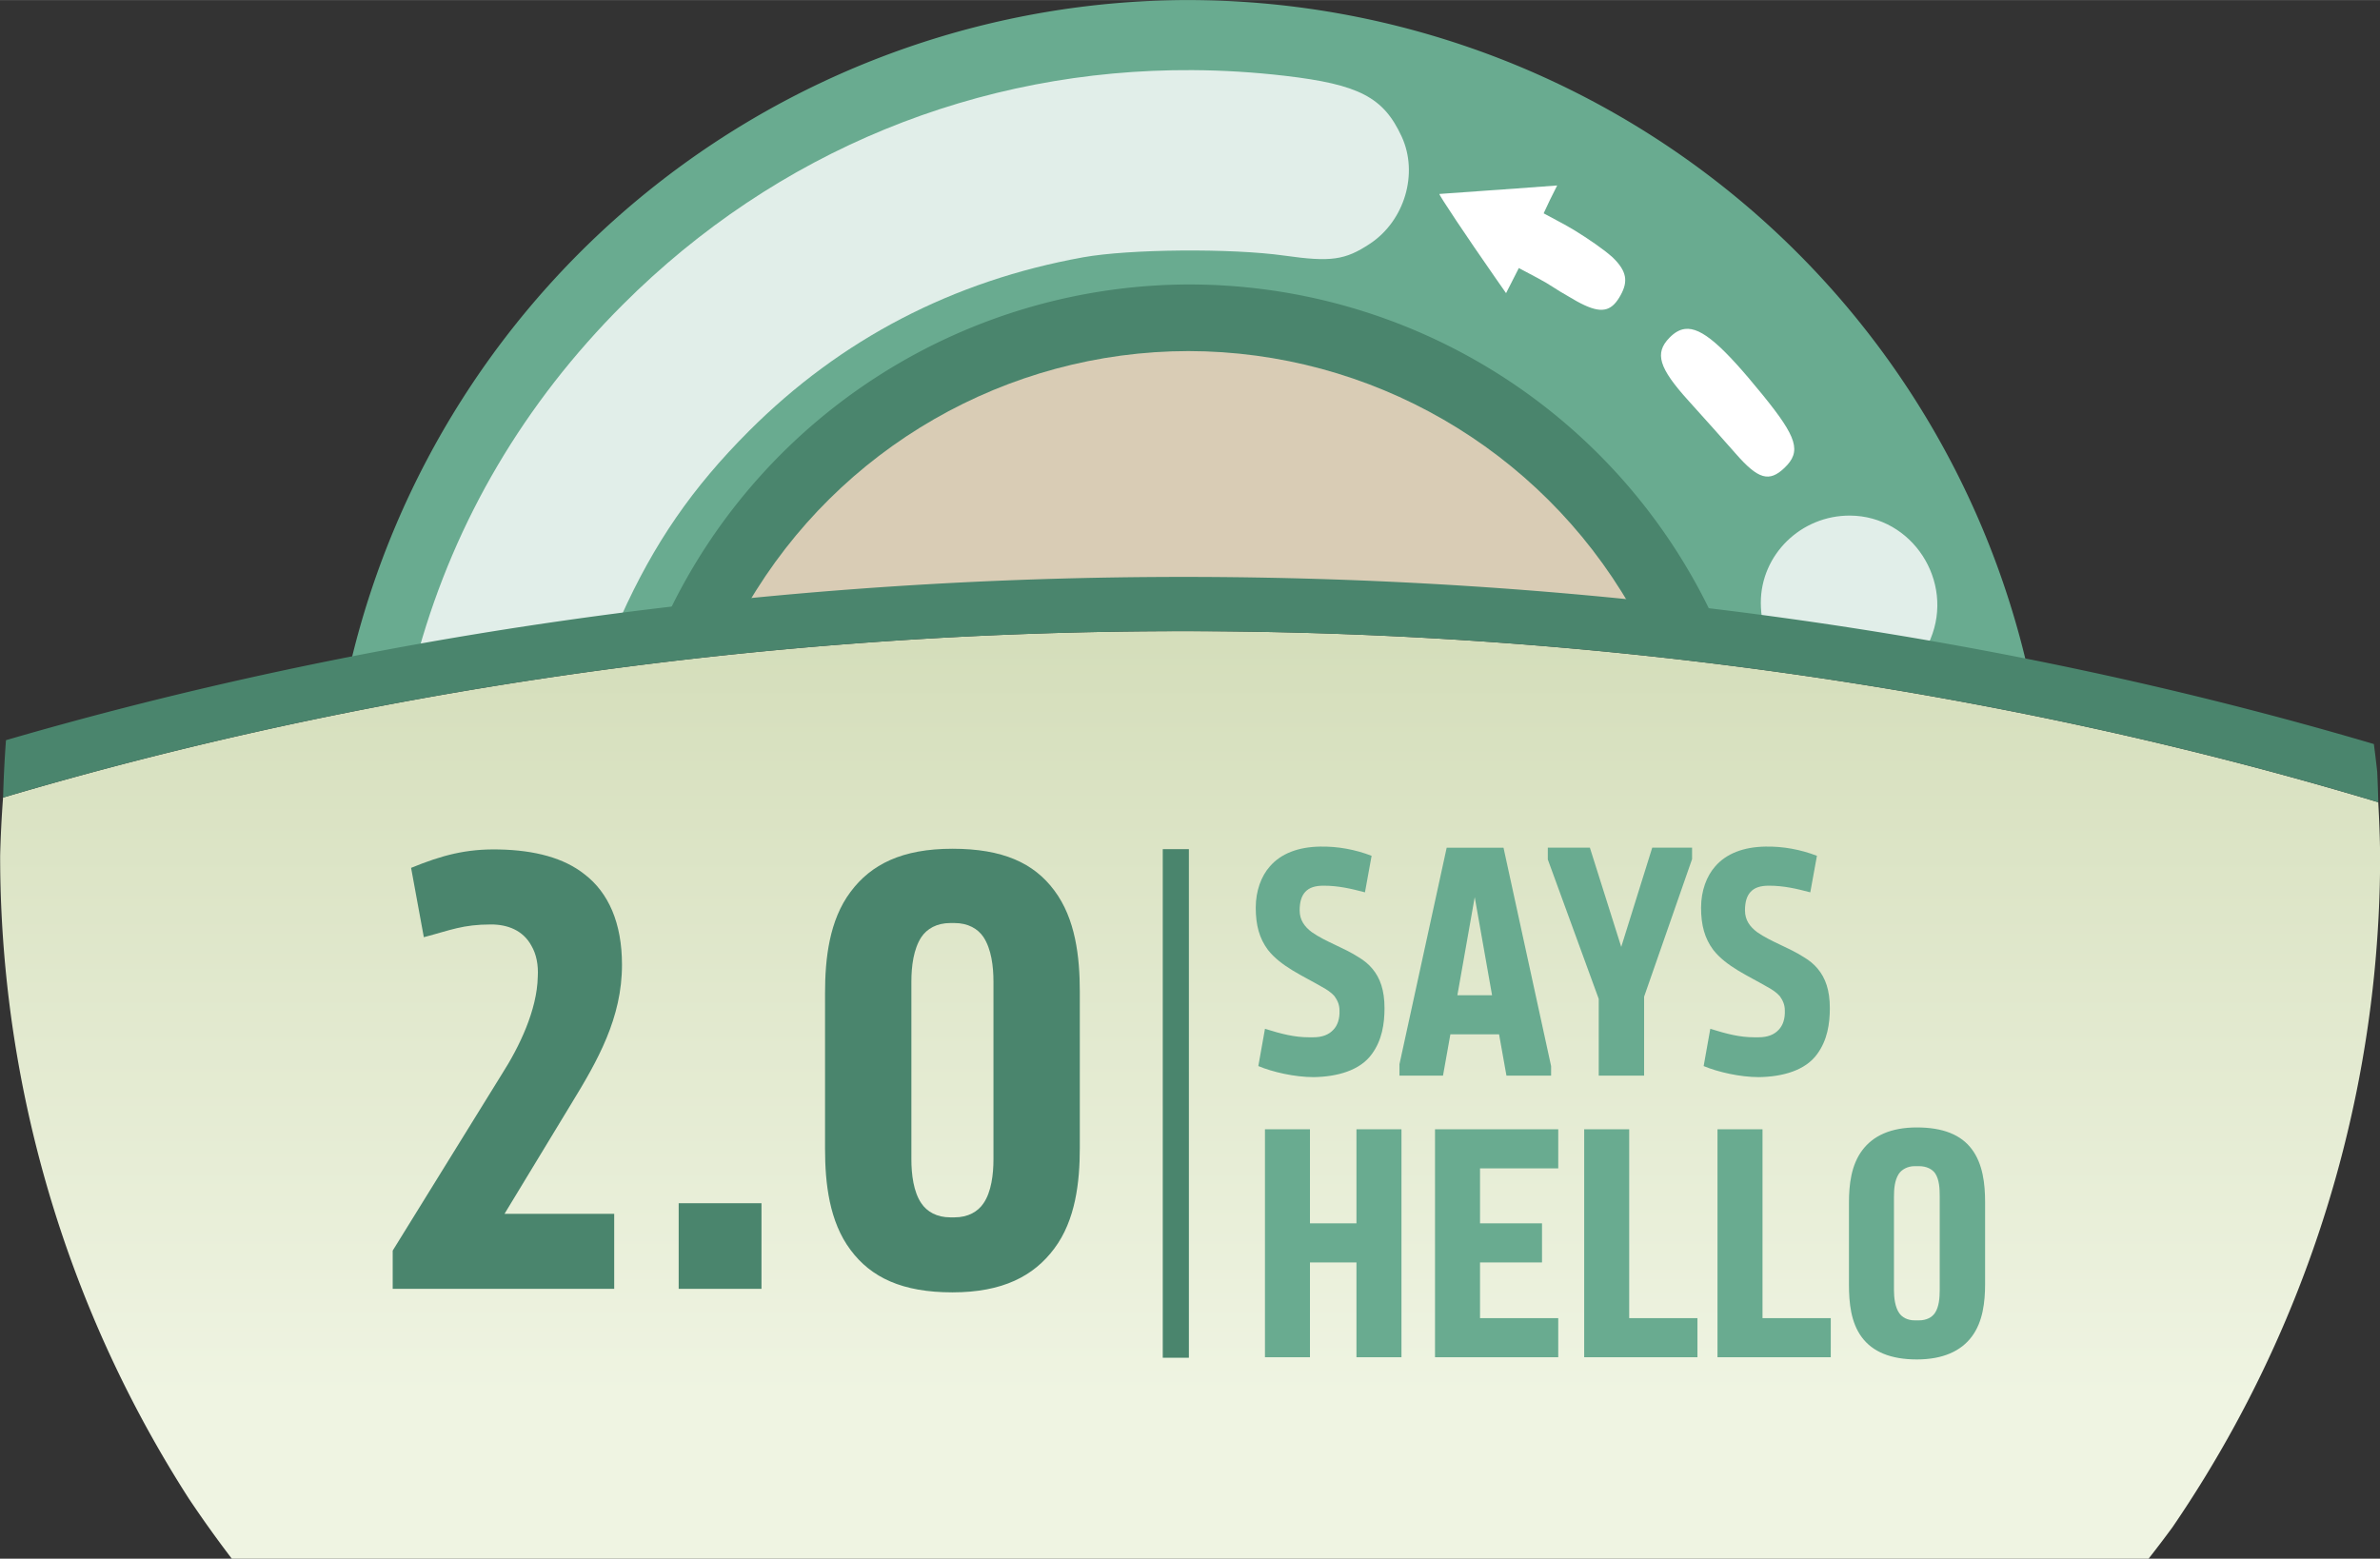 <?xml version="1.0" encoding="UTF-8" standalone="no"?>
<svg xmlns:rdf="http://www.w3.org/1999/02/22-rdf-syntax-ns#" xmlns="http://www.w3.org/2000/svg" height="139.98mm" width="213.68mm" version="1.1" xmlns:cc="http://creativecommons.org/ns#" xmlns:xlink="http://www.w3.org/1999/xlink" viewBox="0 0 757.148 495.974" xmlns:dc="http://purl.org/dc/elements/1.1/">
 <rect x="0" y="0" width="757.148" height="495.974" fill="#333333" stroke="none"/>
 <defs>
  <linearGradient id="a" y2="-1041.7" gradientUnits="userSpaceOnUse" x2="-2153.9" gradientTransform="matrix(.736 0 0 1.118 971.67 1120)" y1="-1983.7" x1="-2153.9">
   <stop stop-color="#7c9437" offset="0"/>
   <stop stop-color="#eff4e2" offset="1"/>
  </linearGradient>
 </defs>
 <g transform="translate(1012.9 489.91)">
  <path d="m-633.52-289.08c-4.255-0.014-8.515 0-12.777 0.031-127.91 0.897-252.53 19.355-365.63 52.92a378.57 378.57 0 0 0 -0.926 18.506 378.57 378.57 0 0 0 0.947 26.779 378.57 378.57 0 0 0 4.561 37.566 378.57 378.57 0 0 0 8.287 36.924 378.57 378.57 0 0 0 11.934 35.91 378.57 378.57 0 0 0 15.457 34.541 378.57 378.57 0 0 0 18.83 32.824 378.57 378.57 0 0 0 13.689 19.143h609.77a378.57 378.57 0 0 0 7.547 -9.928 378.57 378.57 0 0 0 19.779 -32.262 378.57 378.57 0 0 0 16.459 -34.074 378.57 378.57 0 0 0 12.977 -35.547 378.57 378.57 0 0 0 9.363 -36.666 378.57 378.57 0 0 0 5.654 -37.416 378.57 378.57 0 0 0 1.891 -37.795 378.57 378.57 0 0 0 -0.601 -17.018c-116.53-35.116-245.29-54.153-377.21-54.44z" fill-rule="evenodd" fill="url(#a)"/>
  <g transform="translate(-3065.9 1490.7)">
   <path d="m-8140.9-2348.7a274.29 274.29 0 0 0 -266.58 211.04c7.137-1.397 14.205-2.921 21.4-4.205 15.036-2.683 30.198-5.12 45.469-7.307 15.271-2.187 30.653-4.124 46.129-5.805 15.476-1.681 31.048-3.105 46.699-4.271 15.651-1.167 31.383-2.074 47.18-2.717 15.797-0.643 31.658-1.023 47.57-1.135 16.954-0.119 33.863 0.067 50.707 0.553 16.844 0.486 33.623 1.271 50.32 2.352s33.313 2.456 49.826 4.121 32.926 3.621 49.219 5.861c16.293 2.241 32.467 4.766 48.504 7.572 10.201 1.785 20.245 3.876 30.33 5.887a274.29 274.29 0 0 0 -266.77 -211.94z" transform="translate(10572 368.09)" fill="#69ab90"/>
   <path d="m-8140.5-2258.2a184.16 184.16 0 0 0 -165.9 104.74c3.998-0.47 7.946-1.068 11.957-1.504 15.476-1.681 31.048-3.105 46.699-4.271 15.651-1.167 31.383-2.074 47.18-2.717 15.797-0.643 31.658-1.023 47.57-1.135 16.954-0.119 33.863 0.067 50.707 0.553 16.844 0.486 33.623 1.271 50.32 2.352s33.313 2.456 49.826 4.121c9.37 0.945 18.626 2.195 27.928 3.326a184.16 184.16 0 0 0 -166.29 -105.46z" transform="translate(10572 368.09)" fill="#4a856d"/>
   <path d="m-8140.9-2237c-57.78 0.068-111.19 30.788-140.3 80.699 42.151-4.166 84.969-6.449 128.16-6.752 51.484-0.361 102.54 2.095 152.66 7.217-29.034-50.162-82.569-81.082-140.53-81.164z" transform="translate(10572 368.09)" fill="#d9ccb5"/>
   <path d="m-8139.6-2326.4c-68.213-0.408-132.43 25.777-181.27 74.619-31.322 31.322-53.165 68.409-64.869 109.85 21.087-3.757 42.424-7.02 63.961-9.797 0.106-0.239 0.205-0.474 0.312-0.713 10.523-23.415 22.717-41.107 40.772-59.162 29.234-29.234 64.842-47.747 106.23-55.229 14.678-2.654 47.206-2.931 64.086-0.543 14.755 2.087 19.279 1.461 27.205-3.789 11.038-7.311 15.491-22.356 10.088-34.086-5.767-12.52-13.568-16.585-37.066-19.334-9.875-1.155-19.702-1.756-29.447-1.815zm209.14 141.75c-15.595-0.072-28.373 12.42-28.373 27.73 0 2.081 0.208 4.085 0.588 6.006 17.56 2.345 34.986 5.015 52.252 8.016 0.393-0.773 0.769-1.59 1.131-2.457 7.697-18.421-5.842-39.204-25.598-39.295z" fill-rule="evenodd" transform="translate(10572 368.09)" fill="#e1eee9"/>
   <path d="m2566.6-1883.9c-3.01 3.133-6.945 2.297-14.708-2.448-4.047-2.245-5.599-3.634-9.685-5.783l-6.023-3.196-2.03 3.993-2.033 3.991-3.468-4.969c-8.993-12.89-18.056-26.474-17.742-26.592 4.227-0.35 19.763-1.353 37.471-2.703 0 0-1.085 2.167-2.294 4.589l-2.006 4.277 6.554 3.522c3.605 1.937 9.421 5.741 12.927 8.452 1.002 0.775 1.726 1.401 2.453 2.03 4.563 4.408 4.971 7.651 2.557 12.032-0.631 1.147-1.278 2.081-1.973 2.804z" fill="#fff"/>
   <path d="m-432.68-16.955c-0.926 0.112-1.764 0.618-2.596 1.467-2.534 2.583-1.789 5.05 3.186 10.545 2.491 2.751 6.047 6.736 7.9 8.855 3.754 4.293 5.591 4.826 8.158 2.367 2.858-2.737 2.158-5.057-3.691-12.246-6.605-8.117-10.178-11.324-12.957-10.988z" transform="matrix(1.902 0 0 1.902 3412 -1843.7)" fill="#fff"/>
  </g>
  <path style="color-rendering:auto;text-decoration-color:#000000;color:#000000;isolation:auto;mix-blend-mode:normal;shape-rendering:auto;solid-color:#000000;block-progression:tb;text-decoration-line:none;text-decoration-style:solid;image-rendering:auto;white-space:normal;text-indent:0;text-transform:none" d="m-1011-254.39a378.57 378.57 0 0 0 -0.914 18.264c113.1-33.564 237.73-52.023 365.63-52.92 136.38-0.956 269.7 18.16 389.99 54.408a378.57 378.57 0 0 0 -0.346 -9.76 378.57 378.57 0 0 0 -1.064 -8.766c-120.38-35.545-253.06-54.097-388.7-53.147-127.3 0.892-251.38 18.941-364.6 51.92z" fill="#4a856d"/>
  <g fill="#69ab90">
   <path d="m-596.16-130.58h-14.32v72.537h14.32v-30.165h14.789v30.165h14.32v-72.537h-14.32v29.93h-14.789v-29.93z"/>
   <path d="m-556.38-130.58v72.537h39.203v-12.442h-24.883v-17.723h19.719v-12.442h-19.719v-17.489h24.883v-12.442h-39.203z"/>
   <path d="m-472.89-58.044v-12.442h-21.714v-60.095h-14.32v72.537h36.034z"/>
   <path d="m-430.48-58.044v-12.442h-21.714v-60.095h-14.32v72.537h36.034z"/>
   <path d="m-403.8-69.781c-2.23 0-3.991-0.939-4.93-2.348-1.291-1.878-1.643-4.812-1.643-7.277v-29.696c0-2.582 0.235-5.282 1.526-7.277 0.939-1.409 2.817-2.465 5.047-2.465h1.409c2.348 0 4.225 0.939 5.164 2.348 1.291 1.995 1.409 4.812 1.409 7.395v29.696c0 2.465-0.235 5.399-1.526 7.277-0.939 1.409-2.7 2.348-5.047 2.348h-1.409zm-20.893-11.385c0 5.751 0.587 12.089 4.108 16.784 3.404 4.578 9.155 7.042 17.489 7.042 8.334 0 14.085-2.7 17.489-7.277 3.521-4.695 4.226-11.033 4.226-16.667v-26.174c0-5.751-0.704-12.089-4.226-16.784-3.404-4.578-9.155-6.925-17.489-6.925-8.334 0-13.967 2.7-17.371 7.277-3.521 4.695-4.225 10.916-4.225 16.667v26.057z"/>
  </g>
  <g fill="#69ab90">
   <path d="m-613.41-201.17c0 5.751 1.174 9.859 3.873 13.498 4.108 5.282 11.268 8.334 16.902 11.62 1.761 0.939 3.169 1.878 4.225 3.052 0.939 1.291 1.643 2.7 1.643 4.578 0.117 2.582-0.587 4.812-1.995 6.221-1.409 1.526-3.521 2.348-6.338 2.348h-1.409c-4.578 0-8.686-1.056-13.967-2.7l-2.113 11.855c4.46 1.878 11.503 3.521 17.606 3.521 7.512-0.117 14.789-2.113 18.545-7.394 3.169-4.343 3.991-9.507 3.991-14.554 0-5.751-1.409-9.625-3.873-12.559-1.174-1.409-2.582-2.582-4.343-3.639-4.695-3.052-10.564-4.93-14.906-7.981-2.348-1.761-3.873-3.873-3.873-6.925 0-2.7 0.587-4.578 1.761-5.869 1.291-1.409 3.169-1.995 5.869-1.995 4.695 0 8.686 0.939 13.146 2.113l2.113-11.62c-5.164-1.995-10.798-3.052-16.432-2.934-6.925 0.117-12.442 2.23-15.963 6.338-2.7 3.052-4.46 7.747-4.46 13.028z"/>
   <path d="m-536-160.79 2.348 13.146h14.202v-3.052l-15.141-69.485h-18.076l-15.024 68.898v3.639h13.85l2.348-13.146h15.493zm-7.747-43.663 5.517 31.221h-11.033l5.517-31.221z"/>
   <path d="m-474.6-216.55v-3.639h-12.676l-9.859 31.574-9.977-31.574h-13.381v3.756l16.198 44.367v24.414h14.437v-25.118l15.259-43.78z"/>
   <path d="m-471.74-201.17c0 5.751 1.174 9.859 3.873 13.498 4.108 5.282 11.268 8.334 16.902 11.62 1.761 0.939 3.169 1.878 4.226 3.052 0.939 1.291 1.643 2.7 1.643 4.578 0.117 2.582-0.587 4.812-1.995 6.221-1.409 1.526-3.521 2.348-6.338 2.348h-1.409c-4.578 0-8.686-1.056-13.967-2.7l-2.113 11.855c4.46 1.878 11.503 3.521 17.606 3.521 7.512-0.117 14.789-2.113 18.545-7.394 3.169-4.343 3.991-9.507 3.991-14.554 0-5.751-1.409-9.625-3.873-12.559-1.174-1.409-2.582-2.582-4.343-3.639-4.695-3.052-10.564-4.93-14.906-7.981-2.348-1.761-3.873-3.873-3.873-6.925 0-2.7 0.587-4.578 1.761-5.869 1.291-1.409 3.169-1.995 5.869-1.995 4.695 0 8.686 0.939 13.146 2.113l2.113-11.62c-5.164-1.995-10.798-3.052-16.432-2.934-6.925 0.117-12.442 2.23-15.963 6.338-2.7 3.052-4.46 7.747-4.46 13.028z"/>
  </g>
  <path d="m-642.99-219.72h8.312v161.84h-8.312z" fill="#4a856d"/>
  <g fill="#4a856d">
   <path d="m-887.97-91.967v12.157h70.466v-23.864h-34.895l21.162-34.895c8.555-13.958 16.209-27.466 16.209-44.351 0-13.283-4.277-22.963-11.932-28.817-6.529-5.178-15.759-7.654-27.241-7.88-10.356-0.225-18.01 1.801-27.916 5.853l4.052 22.063c8.555-2.251 12.382-4.052 21.387-4.052 5.178 0 10.131 1.801 12.832 6.754 1.576 2.702 2.251 6.079 2.026 9.906-0.225 10.581-5.853 22.288-11.482 31.068l-34.67 56.057z"/>
   <path d="m-770.65-107.05h-26.34v27.241h26.34v-27.241z"/>
   <path d="m-750.43-124.39c0 11.031 1.351 23.188 8.105 32.194 6.529 8.78 16.434 13.508 32.419 13.508 15.984 0 25.89-5.178 32.419-13.958 6.754-9.005 8.105-21.162 8.105-31.968v-49.754c0-11.031-1.351-23.188-8.105-32.194-6.529-8.78-16.434-13.283-32.419-13.283-15.984 0-25.89 4.953-32.419 13.733-6.754 9.005-8.105 21.162-8.105 32.194v49.529zm39.848 21.838c-4.277 0-7.429-1.801-9.23-4.503-2.476-3.602-3.152-9.23-3.152-13.958v-56.508c0-4.953 0.675-10.356 3.152-14.183 1.801-2.702 4.953-4.503 9.23-4.503h1.351c4.277 0 7.429 1.801 9.23 4.503 2.476 3.827 3.152 9.23 3.152 14.183v56.508c0 4.728-0.675 10.356-3.152 13.958-1.801 2.702-4.953 4.503-9.23 4.503h-1.351z"/>
  </g>
 </g>
</svg>
